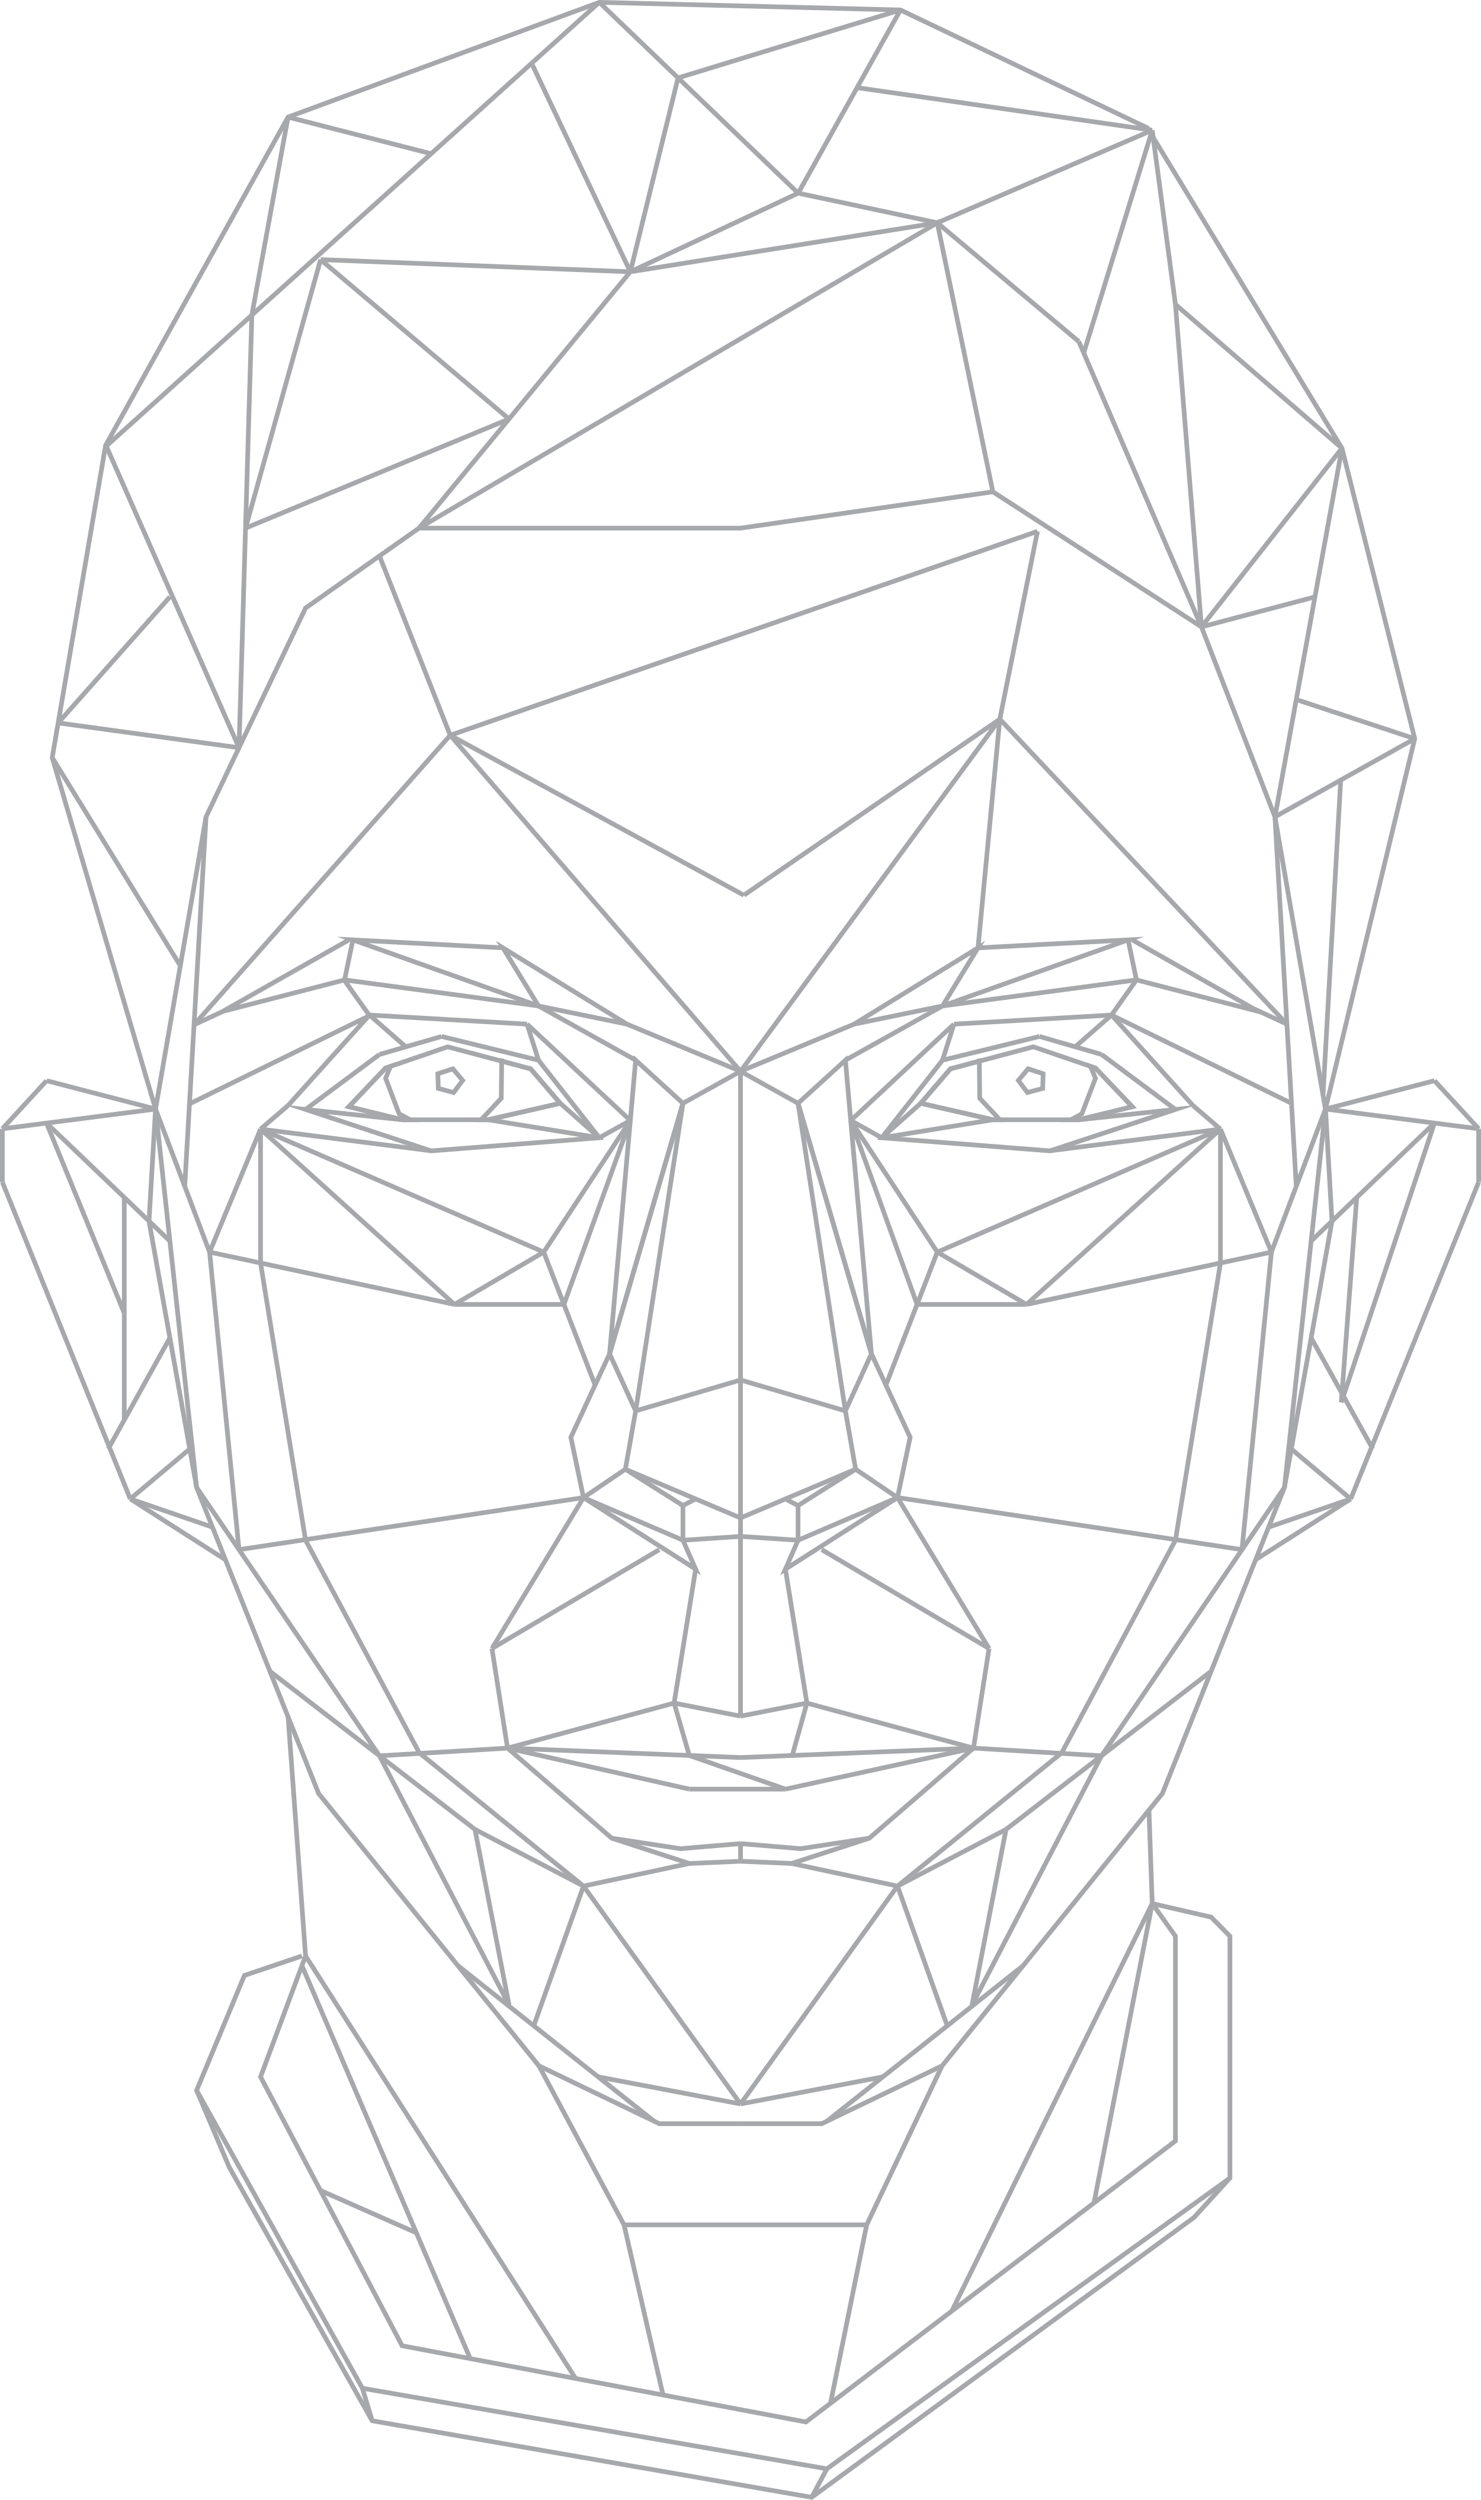 <svg xmlns="http://www.w3.org/2000/svg" viewBox="0 0 221.45 373.59"><defs><style>.cls-1{fill:none;stroke:#a6a8ab;stroke-miterlimit:10;stroke-width:0.7px;}</style></defs><title>face-front</title><g id="Layer_2" data-name="Layer 2"><g id="Layer_1-2" data-name="Layer 1"><polygon class="cls-1" points="110.73 226.86 127.94 219.58 126.41 210.86 110.73 206.24 110.73 226.86"/><polyline class="cls-1" points="110.73 206.24 110.73 160.11 119.33 164.89 130.3 202.33 126.41 210.86"/><polygon class="cls-1" points="119.33 164.89 126.41 158.45 130.3 202.33 119.33 164.89"/><polyline class="cls-1" points="119.33 225.01 119.33 230.19 134.2 223.82 136.09 214.81 130.3 202.33"/><line class="cls-1" x1="127.94" y1="219.58" x2="134.2" y2="223.82"/><line class="cls-1" x1="127.94" y1="219.58" x2="119.33" y2="225.01"/><line class="cls-1" x1="119.33" y1="225.01" x2="117.44" y2="224.02"/><line class="cls-1" x1="126.41" y1="210.86" x2="119.33" y2="164.89"/><polygon class="cls-1" points="137.68 164.89 148.46 167.35 161.33 167.35 169.3 165.4 163.8 159.62 154.51 156.45 142.11 159.74 137.68 164.89"/><polygon class="cls-1" points="146.5 164.14 146.43 158.53 146.94 158.45 142.11 159.74 137.68 164.89 148.46 167.35 149.5 167.35 146.5 164.14"/><polygon class="cls-1" points="163.8 159.62 163.06 159.37 163.8 161.16 161.77 166.46 160.12 167.35 161.33 167.35 169.3 165.4 163.8 159.62"/><polygon class="cls-1" points="155.91 162.67 153.62 163.28 152.27 161.47 153.73 159.74 155.98 160.47 155.91 162.67"/><polygon class="cls-1" points="127.71 153.06 146.24 141.66 140.93 150.34 127.71 153.06"/><polyline class="cls-1" points="146.24 141.66 168.68 140.47 140.93 150.34 169.93 146.45"/><polyline class="cls-1" points="168.68 140.47 169.93 146.45 188.16 151.16 169.3 140.47"/><polyline class="cls-1" points="110.73 256.48 120.65 254.53 145.56 261.26 129.98 274.72 119.7 276.29 110.73 275.53"/><line class="cls-1" x1="110.73" y1="262.67" x2="145.56" y2="261.26"/><polyline class="cls-1" points="110.73 229.62 119.33 230.19 117.44 234.51 134.2 223.82"/><line class="cls-1" x1="110.73" y1="229.62" x2="110.73" y2="226.86"/><line class="cls-1" x1="117.44" y1="234.51" x2="120.65" y2="254.53"/><line class="cls-1" x1="110.73" y1="229.62" x2="110.73" y2="256.48"/><polyline class="cls-1" points="110.73 317.39 122.87 317.39 140.87 308.74 173.81 268.04 192.06 222.3 198.19 165.75 190.64 122.08"/><line class="cls-1" x1="123.64" y1="317.02" x2="152.99" y2="293.77"/><line class="cls-1" x1="145.35" y1="299.64" x2="150.43" y2="273.41"/><line class="cls-1" x1="150.43" y1="273.41" x2="181.1" y2="249.77"/><line class="cls-1" x1="164.71" y1="262.41" x2="192.06" y2="222.3"/><line class="cls-1" x1="110.73" y1="314.44" x2="132.01" y2="310.39"/><line class="cls-1" x1="137.68" y1="164.89" x2="131.84" y2="170.04"/><line class="cls-1" x1="131.84" y1="170.04" x2="148.46" y2="167.35"/><line class="cls-1" x1="175.76" y1="165.81" x2="164.71" y2="157.59"/><line class="cls-1" x1="164.71" y1="157.59" x2="155.43" y2="154.9"/><line class="cls-1" x1="155.43" y1="154.9" x2="140.93" y2="158.45"/><polyline class="cls-1" points="140.93 158.45 131.84 170.04 156.99 172 175.76 165.81 161.33 167.35"/><line class="cls-1" x1="126.41" y1="158.45" x2="140.93" y2="150.34"/><line class="cls-1" x1="127.21" y1="167.46" x2="142.64" y2="153.06"/><line class="cls-1" x1="142.64" y1="153.06" x2="166.2" y2="151.7"/><line class="cls-1" x1="166.2" y1="151.7" x2="178.38" y2="165.22"/><line class="cls-1" x1="127.21" y1="167.46" x2="131.84" y2="170.04"/><line class="cls-1" x1="142.64" y1="153.06" x2="140.93" y2="158.45"/><line class="cls-1" x1="166.2" y1="151.7" x2="160.77" y2="156.45"/><line class="cls-1" x1="110.73" y1="160.11" x2="127.71" y2="153.06"/><line class="cls-1" x1="110.73" y1="278.17" x2="118.38" y2="278.5"/><line class="cls-1" x1="118.38" y1="278.5" x2="129.98" y2="274.72"/><line class="cls-1" x1="118.38" y1="278.5" x2="134.2" y2="281.88"/><line class="cls-1" x1="134.2" y1="281.88" x2="141.64" y2="302.76"/><line class="cls-1" x1="134.2" y1="281.88" x2="150.43" y2="273.41"/><line class="cls-1" x1="145.35" y1="299.64" x2="164.71" y2="262.41"/><line class="cls-1" x1="178.38" y1="165.22" x2="182.49" y2="168.75"/><line class="cls-1" x1="156.99" y1="171.99" x2="182.49" y2="168.75"/><line class="cls-1" x1="127.21" y1="167.46" x2="140.15" y2="187.13"/><line class="cls-1" x1="140.15" y1="187.13" x2="153.49" y2="194.95"/><line class="cls-1" x1="153.49" y1="194.95" x2="137.13" y2="194.95"/><line class="cls-1" x1="140.15" y1="187.13" x2="182.49" y2="168.75"/><line class="cls-1" x1="140.15" y1="187.13" x2="132.47" y2="207"/><line class="cls-1" x1="122.87" y1="231.6" x2="147.89" y2="246.37"/><line class="cls-1" x1="147.89" y1="246.37" x2="134.2" y2="223.82"/><line class="cls-1" x1="147.89" y1="246.37" x2="145.56" y2="261.26"/><line class="cls-1" x1="145.56" y1="261.26" x2="164.71" y2="262.41"/><line class="cls-1" x1="137.13" y1="194.95" x2="127.21" y2="167.46"/><line class="cls-1" x1="153.49" y1="194.95" x2="190.11" y2="187.13"/><line class="cls-1" x1="190.11" y1="187.13" x2="182.49" y2="168.75"/><line class="cls-1" x1="182.49" y1="168.75" x2="153.49" y2="194.95"/><line class="cls-1" x1="198.2" y1="165.75" x2="214.49" y2="161.51"/><line class="cls-1" x1="214.49" y1="161.51" x2="221.1" y2="168.7"/><line class="cls-1" x1="221.1" y1="168.7" x2="198.2" y2="165.75"/><line class="cls-1" x1="196.05" y1="185.48" x2="214.49" y2="167.85"/><line class="cls-1" x1="221.1" y1="168.7" x2="221.1" y2="176.67"/><line class="cls-1" x1="221.1" y1="176.67" x2="201.97" y2="224.02"/><line class="cls-1" x1="201.97" y1="224.02" x2="187.75" y2="233.1"/><line class="cls-1" x1="201.97" y1="224.02" x2="189.69" y2="228.24"/><line class="cls-1" x1="202.87" y1="178.96" x2="200.56" y2="209.6"/><line class="cls-1" x1="200.56" y1="209.6" x2="214.49" y2="167.85"/><line class="cls-1" x1="198.2" y1="165.75" x2="199.17" y2="182.5"/><line class="cls-1" x1="199.17" y1="182.5" x2="192.06" y2="222.3"/><line class="cls-1" x1="196.05" y1="199.94" x2="205.27" y2="216.55"/><line class="cls-1" x1="193.08" y1="216.55" x2="201.97" y2="224.02"/><line class="cls-1" x1="190.11" y1="187.13" x2="185.71" y2="231.6"/><polyline class="cls-1" points="190.11 187.13 198.19 165.75 211.54 110.4 200.66 66.99 171.56 19.11 134.64 1.49 89.61 0.35 43.07 17.5 15.79 66.56 7.81 113.23 23.26 165.75 31.34 187.13"/><line class="cls-1" x1="134.2" y1="223.82" x2="185.71" y2="231.6"/><line class="cls-1" x1="182.49" y1="188.76" x2="175.76" y2="230.19"/><line class="cls-1" x1="175.76" y1="230.19" x2="158.76" y2="261.96"/><line class="cls-1" x1="182.49" y1="188.76" x2="182.49" y2="168.75"/><line class="cls-1" x1="158.76" y1="261.96" x2="134.2" y2="281.88"/><polygon class="cls-1" points="110.73 226.86 93.51 219.58 95.05 210.86 110.73 206.24 110.73 226.86"/><polyline class="cls-1" points="110.73 206.24 110.73 160.11 102.12 164.89 91.15 202.33 95.05 210.86"/><polygon class="cls-1" points="102.12 164.89 95.05 158.45 91.15 202.33 102.12 164.89"/><polyline class="cls-1" points="102.12 225.01 102.12 230.19 87.25 223.82 85.36 214.81 91.15 202.33"/><line class="cls-1" x1="93.51" y1="219.58" x2="87.25" y2="223.82"/><line class="cls-1" x1="93.51" y1="219.58" x2="102.12" y2="225.01"/><line class="cls-1" x1="102.12" y1="225.01" x2="104.02" y2="224.02"/><line class="cls-1" x1="95.05" y1="210.86" x2="102.12" y2="164.89"/><polygon class="cls-1" points="83.77 164.89 72.99 167.35 60.13 167.35 52.16 165.4 57.66 159.62 66.94 156.45 79.34 159.74 83.77 164.89"/><polygon class="cls-1" points="74.95 164.14 75.02 158.53 74.51 158.45 79.34 159.74 83.77 164.89 72.99 167.35 71.95 167.35 74.95 164.14"/><polygon class="cls-1" points="57.66 159.62 58.39 159.37 57.66 161.16 59.68 166.46 61.33 167.35 60.13 167.35 52.16 165.4 57.66 159.62"/><polygon class="cls-1" points="65.54 162.67 67.83 163.28 69.18 161.47 67.72 159.74 65.47 160.47 65.54 162.67"/><polygon class="cls-1" points="93.74 153.06 75.21 141.66 80.52 150.34 93.74 153.06"/><polyline class="cls-1" points="75.21 141.66 52.77 140.47 80.52 150.34 51.52 146.45"/><polyline class="cls-1" points="52.77 140.47 51.52 146.45 33.29 151.16 52.16 140.47"/><polyline class="cls-1" points="110.73 256.48 100.8 254.53 75.89 261.26 91.47 274.72 101.75 276.29 110.73 275.53"/><line class="cls-1" x1="110.73" y1="262.67" x2="75.89" y2="261.26"/><line class="cls-1" x1="110.73" y1="229.62" x2="110.73" y2="226.86"/><line class="cls-1" x1="104.02" y1="234.51" x2="100.8" y2="254.53"/><line class="cls-1" x1="110.73" y1="229.62" x2="110.73" y2="256.48"/><polyline class="cls-1" points="110.73 317.39 98.58 317.39 80.58 308.74 47.64 268.04 29.4 222.3 23.26 165.75 30.81 122.08"/><line class="cls-1" x1="97.81" y1="317.02" x2="68.47" y2="293.77"/><line class="cls-1" x1="76.11" y1="299.64" x2="71.02" y2="273.41"/><line class="cls-1" x1="71.02" y1="273.41" x2="40.35" y2="249.77"/><line class="cls-1" x1="56.74" y1="262.41" x2="29.4" y2="222.3"/><line class="cls-1" x1="110.73" y1="314.44" x2="89.44" y2="310.39"/><line class="cls-1" x1="83.77" y1="164.89" x2="89.61" y2="170.04"/><line class="cls-1" x1="89.61" y1="170.04" x2="72.99" y2="167.35"/><line class="cls-1" x1="45.69" y1="165.81" x2="56.74" y2="157.59"/><line class="cls-1" x1="56.74" y1="157.59" x2="66.02" y2="154.9"/><line class="cls-1" x1="66.02" y1="154.9" x2="80.52" y2="158.45"/><polyline class="cls-1" points="80.52 158.45 89.61 170.04 64.46 172 45.69 165.81 60.13 167.35"/><line class="cls-1" x1="95.05" y1="158.45" x2="80.52" y2="150.34"/><line class="cls-1" x1="94.25" y1="167.46" x2="78.81" y2="153.06"/><line class="cls-1" x1="78.81" y1="153.06" x2="55.25" y2="151.7"/><line class="cls-1" x1="55.25" y1="151.7" x2="43.07" y2="165.22"/><line class="cls-1" x1="94.25" y1="167.46" x2="89.61" y2="170.04"/><line class="cls-1" x1="78.81" y1="153.06" x2="80.52" y2="158.45"/><line class="cls-1" x1="55.25" y1="151.7" x2="60.68" y2="156.45"/><line class="cls-1" x1="110.73" y1="160.11" x2="93.74" y2="153.06"/><line class="cls-1" x1="110.73" y1="278.17" x2="103.07" y2="278.5"/><line class="cls-1" x1="103.07" y1="278.5" x2="91.47" y2="274.72"/><line class="cls-1" x1="103.07" y1="278.5" x2="87.25" y2="281.88"/><line class="cls-1" x1="87.25" y1="281.88" x2="79.81" y2="302.76"/><line class="cls-1" x1="87.25" y1="281.88" x2="71.02" y2="273.41"/><line class="cls-1" x1="76.11" y1="299.64" x2="56.74" y2="262.41"/><line class="cls-1" x1="43.07" y1="165.22" x2="38.96" y2="168.75"/><line class="cls-1" x1="64.46" y1="171.99" x2="38.96" y2="168.75"/><polyline class="cls-1" points="87.25 223.82 104.02 234.51 102.12 230.19 110.73 229.62"/><line class="cls-1" x1="94.25" y1="167.46" x2="81.3" y2="187.13"/><line class="cls-1" x1="81.3" y1="187.13" x2="67.96" y2="194.95"/><line class="cls-1" x1="67.96" y1="194.95" x2="84.32" y2="194.95"/><line class="cls-1" x1="81.3" y1="187.13" x2="38.96" y2="168.75"/><line class="cls-1" x1="81.3" y1="187.13" x2="88.98" y2="207"/><line class="cls-1" x1="98.58" y1="231.6" x2="73.56" y2="246.37"/><line class="cls-1" x1="73.56" y1="246.37" x2="87.25" y2="223.82"/><line class="cls-1" x1="73.56" y1="246.37" x2="75.89" y2="261.26"/><line class="cls-1" x1="75.89" y1="261.26" x2="56.74" y2="262.41"/><line class="cls-1" x1="84.32" y1="194.95" x2="94.25" y2="167.46"/><line class="cls-1" x1="67.96" y1="194.95" x2="31.34" y2="187.13"/><line class="cls-1" x1="31.34" y1="187.13" x2="38.96" y2="168.75"/><line class="cls-1" x1="38.96" y1="168.75" x2="67.96" y2="194.95"/><line class="cls-1" x1="23.26" y1="165.75" x2="6.96" y2="161.51"/><line class="cls-1" x1="6.96" y1="161.51" x2="0.35" y2="168.7"/><line class="cls-1" x1="0.35" y1="168.7" x2="23.26" y2="165.75"/><line class="cls-1" x1="25.4" y1="185.48" x2="6.96" y2="167.85"/><line class="cls-1" x1="0.35" y1="168.7" x2="0.35" y2="176.67"/><line class="cls-1" x1="0.35" y1="176.67" x2="19.48" y2="224.02"/><line class="cls-1" x1="19.48" y1="224.02" x2="33.7" y2="233.1"/><line class="cls-1" x1="19.48" y1="224.02" x2="31.77" y2="228.24"/><line class="cls-1" x1="18.58" y1="178.96" x2="18.58" y2="212.22"/><line class="cls-1" x1="18.58" y1="196.25" x2="6.96" y2="167.85"/><line class="cls-1" x1="23.26" y1="165.75" x2="22.28" y2="182.5"/><line class="cls-1" x1="22.28" y1="182.5" x2="29.4" y2="222.3"/><line class="cls-1" x1="25.4" y1="199.94" x2="16.18" y2="216.55"/><line class="cls-1" x1="28.37" y1="216.55" x2="19.48" y2="224.02"/><line class="cls-1" x1="31.34" y1="187.13" x2="35.74" y2="231.6"/><polyline class="cls-1" points="27.62 177.3 30.81 122.08 45.69 90.87 62.65 78.93 110.73 78.93 148.46 73.5 179.65 93.69 190.64 122.08 193.83 177.3"/><line class="cls-1" x1="87.25" y1="223.82" x2="35.74" y2="231.6"/><line class="cls-1" x1="38.96" y1="188.76" x2="45.69" y2="230.19"/><line class="cls-1" x1="45.69" y1="230.19" x2="62.69" y2="261.96"/><line class="cls-1" x1="38.96" y1="188.76" x2="38.96" y2="168.75"/><line class="cls-1" x1="62.69" y1="261.96" x2="87.25" y2="281.88"/><line class="cls-1" x1="134.2" y1="281.88" x2="110.73" y2="314.44"/><line class="cls-1" x1="110.73" y1="314.44" x2="87.25" y2="281.88"/><line class="cls-1" x1="110.73" y1="275.53" x2="110.73" y2="278.17"/><line class="cls-1" x1="169.93" y1="146.45" x2="166.2" y2="151.7"/><line class="cls-1" x1="187.46" y1="150.76" x2="192.43" y2="153.06"/><line class="cls-1" x1="166.2" y1="151.7" x2="193.11" y2="164.89"/><line class="cls-1" x1="51.52" y1="146.54" x2="55.25" y2="151.79"/><line class="cls-1" x1="33.99" y1="150.85" x2="29.02" y2="153.15"/><line class="cls-1" x1="55.25" y1="151.79" x2="28.34" y2="164.97"/><line class="cls-1" x1="100.8" y1="254.53" x2="103.07" y2="262.36"/><line class="cls-1" x1="120.65" y1="254.53" x2="118.38" y2="262.67"/><line class="cls-1" x1="75.89" y1="261.26" x2="103.07" y2="267.39"/><line class="cls-1" x1="103.07" y1="267.39" x2="117.44" y2="267.39"/><line class="cls-1" x1="117.44" y1="267.39" x2="145.56" y2="261.26"/><line class="cls-1" x1="103.07" y1="262.36" x2="117.44" y2="267.39"/><polyline class="cls-1" points="148.46 73.5 140.15 33.3 62.65 78.93 94.25 40.62"/><line class="cls-1" x1="94.25" y1="40.62" x2="140.15" y2="33.3"/><line class="cls-1" x1="140.15" y1="33.3" x2="161.32" y2="51.05"/><line class="cls-1" x1="161.32" y1="51.05" x2="179.65" y2="93.69"/><line class="cls-1" x1="7.81" y1="113.23" x2="26.96" y2="144.33"/><line class="cls-1" x1="8.7" y1="108.04" x2="35.74" y2="111.75"/><line class="cls-1" x1="15.89" y1="66.67" x2="35.74" y2="111.75"/><line class="cls-1" x1="89.61" y1="0.35" x2="119.35" y2="28.87"/><line class="cls-1" x1="140.15" y1="33.3" x2="172.29" y2="19.46"/><line class="cls-1" x1="172.29" y1="19.46" x2="175.76" y2="45.5"/><line class="cls-1" x1="175.76" y1="45.5" x2="200.66" y2="66.99"/><line class="cls-1" x1="15.89" y1="66.67" x2="89.61" y2="0.35"/><line class="cls-1" x1="37.66" y1="47.08" x2="35.74" y2="111.75"/><line class="cls-1" x1="47.94" y1="38.8" x2="76.11" y2="62.62"/><line class="cls-1" x1="79.57" y1="9.62" x2="94.25" y2="40.62"/><line class="cls-1" x1="119.35" y1="28.87" x2="94.25" y2="40.62"/><line class="cls-1" x1="119.35" y1="28.87" x2="140.15" y2="33.3"/><line class="cls-1" x1="172.29" y1="19.46" x2="162.05" y2="52.76"/><line class="cls-1" x1="175.76" y1="45.5" x2="179.65" y2="93.69"/><line class="cls-1" x1="200.66" y1="66.99" x2="179.65" y2="93.69"/><line class="cls-1" x1="47.94" y1="38.8" x2="94.25" y2="40.62"/><line class="cls-1" x1="134.64" y1="1.49" x2="119.35" y2="28.87"/><line class="cls-1" x1="94.25" y1="40.62" x2="101.39" y2="11.64"/><line class="cls-1" x1="128.16" y1="13.1" x2="172.29" y2="19.46"/><line class="cls-1" x1="43.07" y1="17.5" x2="37.66" y2="47.08"/><line class="cls-1" x1="200.66" y1="66.99" x2="190.64" y2="122.08"/><line class="cls-1" x1="211.54" y1="110.4" x2="190.64" y2="122.08"/><line class="cls-1" x1="200.47" y1="116.59" x2="197.83" y2="163.63"/><line class="cls-1" x1="76.11" y1="62.62" x2="36.71" y2="78.93"/><line class="cls-1" x1="47.94" y1="38.8" x2="36.71" y2="78.93"/><line class="cls-1" x1="8.7" y1="108.04" x2="25.4" y2="89.21"/><line class="cls-1" x1="101.39" y1="11.64" x2="134.64" y2="1.49"/><line class="cls-1" x1="43.07" y1="17.5" x2="64.46" y2="22.97"/><line class="cls-1" x1="179.65" y1="93.69" x2="196.62" y2="89.21"/><line class="cls-1" x1="211.54" y1="110.4" x2="193.83" y2="104.55"/><line class="cls-1" x1="56.74" y1="83.09" x2="67.32" y2="109.89"/><line class="cls-1" x1="67.32" y1="109.89" x2="29.02" y2="153.15"/><line class="cls-1" x1="155.13" y1="79.41" x2="149.5" y2="107.48"/><line class="cls-1" x1="149.5" y1="107.48" x2="192.43" y2="153.06"/><line class="cls-1" x1="67.32" y1="109.89" x2="155.13" y2="79.41"/><line class="cls-1" x1="67.32" y1="109.89" x2="110.73" y2="160.11"/><line class="cls-1" x1="111.23" y1="133.79" x2="149.5" y2="107.48"/><line class="cls-1" x1="149.5" y1="107.48" x2="110.73" y2="160.11"/><line class="cls-1" x1="149.5" y1="107.48" x2="146.24" y2="141.66"/><line class="cls-1" x1="111.23" y1="133.79" x2="67.32" y2="109.89"/><polyline class="cls-1" points="43.07 256.48 45.69 292.32 38.96 310.39 60.13 350.58 120.51 361.97 175.76 319.97 175.76 289.37 172.29 284.49 171.8 270.53"/><line class="cls-1" x1="45.69" y1="292.32" x2="86.07" y2="355.47"/><line class="cls-1" x1="172.29" y1="284.48" x2="142.32" y2="345.4"/><line class="cls-1" x1="172.29" y1="284.48" x2="163.58" y2="329.23"/><line class="cls-1" x1="45.15" y1="293.77" x2="70.31" y2="352.5"/><line class="cls-1" x1="47.91" y1="327.37" x2="62.25" y2="333.7"/><line class="cls-1" x1="80.58" y1="308.74" x2="93.31" y2="332.51"/><line class="cls-1" x1="93.31" y1="332.51" x2="129.59" y2="332.51"/><line class="cls-1" x1="140.87" y1="308.74" x2="129.59" y2="332.51"/><line class="cls-1" x1="93.31" y1="332.51" x2="99.14" y2="357.94"/><line class="cls-1" x1="129.59" y1="332.51" x2="124.18" y2="359.19"/><polyline class="cls-1" points="172.29 284.49 181.1 286.52 183.91 289.37 183.91 325.51 123.64 368.97 54.19 356.93 29.4 312.41 36.55 295.23 45.15 292.32"/><polyline class="cls-1" points="183.91 325.51 178.53 331.41 121.37 373.23 55.65 361.79 34.28 323.9 29.4 312.41"/><line class="cls-1" x1="123.64" y1="368.97" x2="121.37" y2="373.22"/><line class="cls-1" x1="54.19" y1="356.93" x2="55.65" y2="361.79"/></g></g></svg>